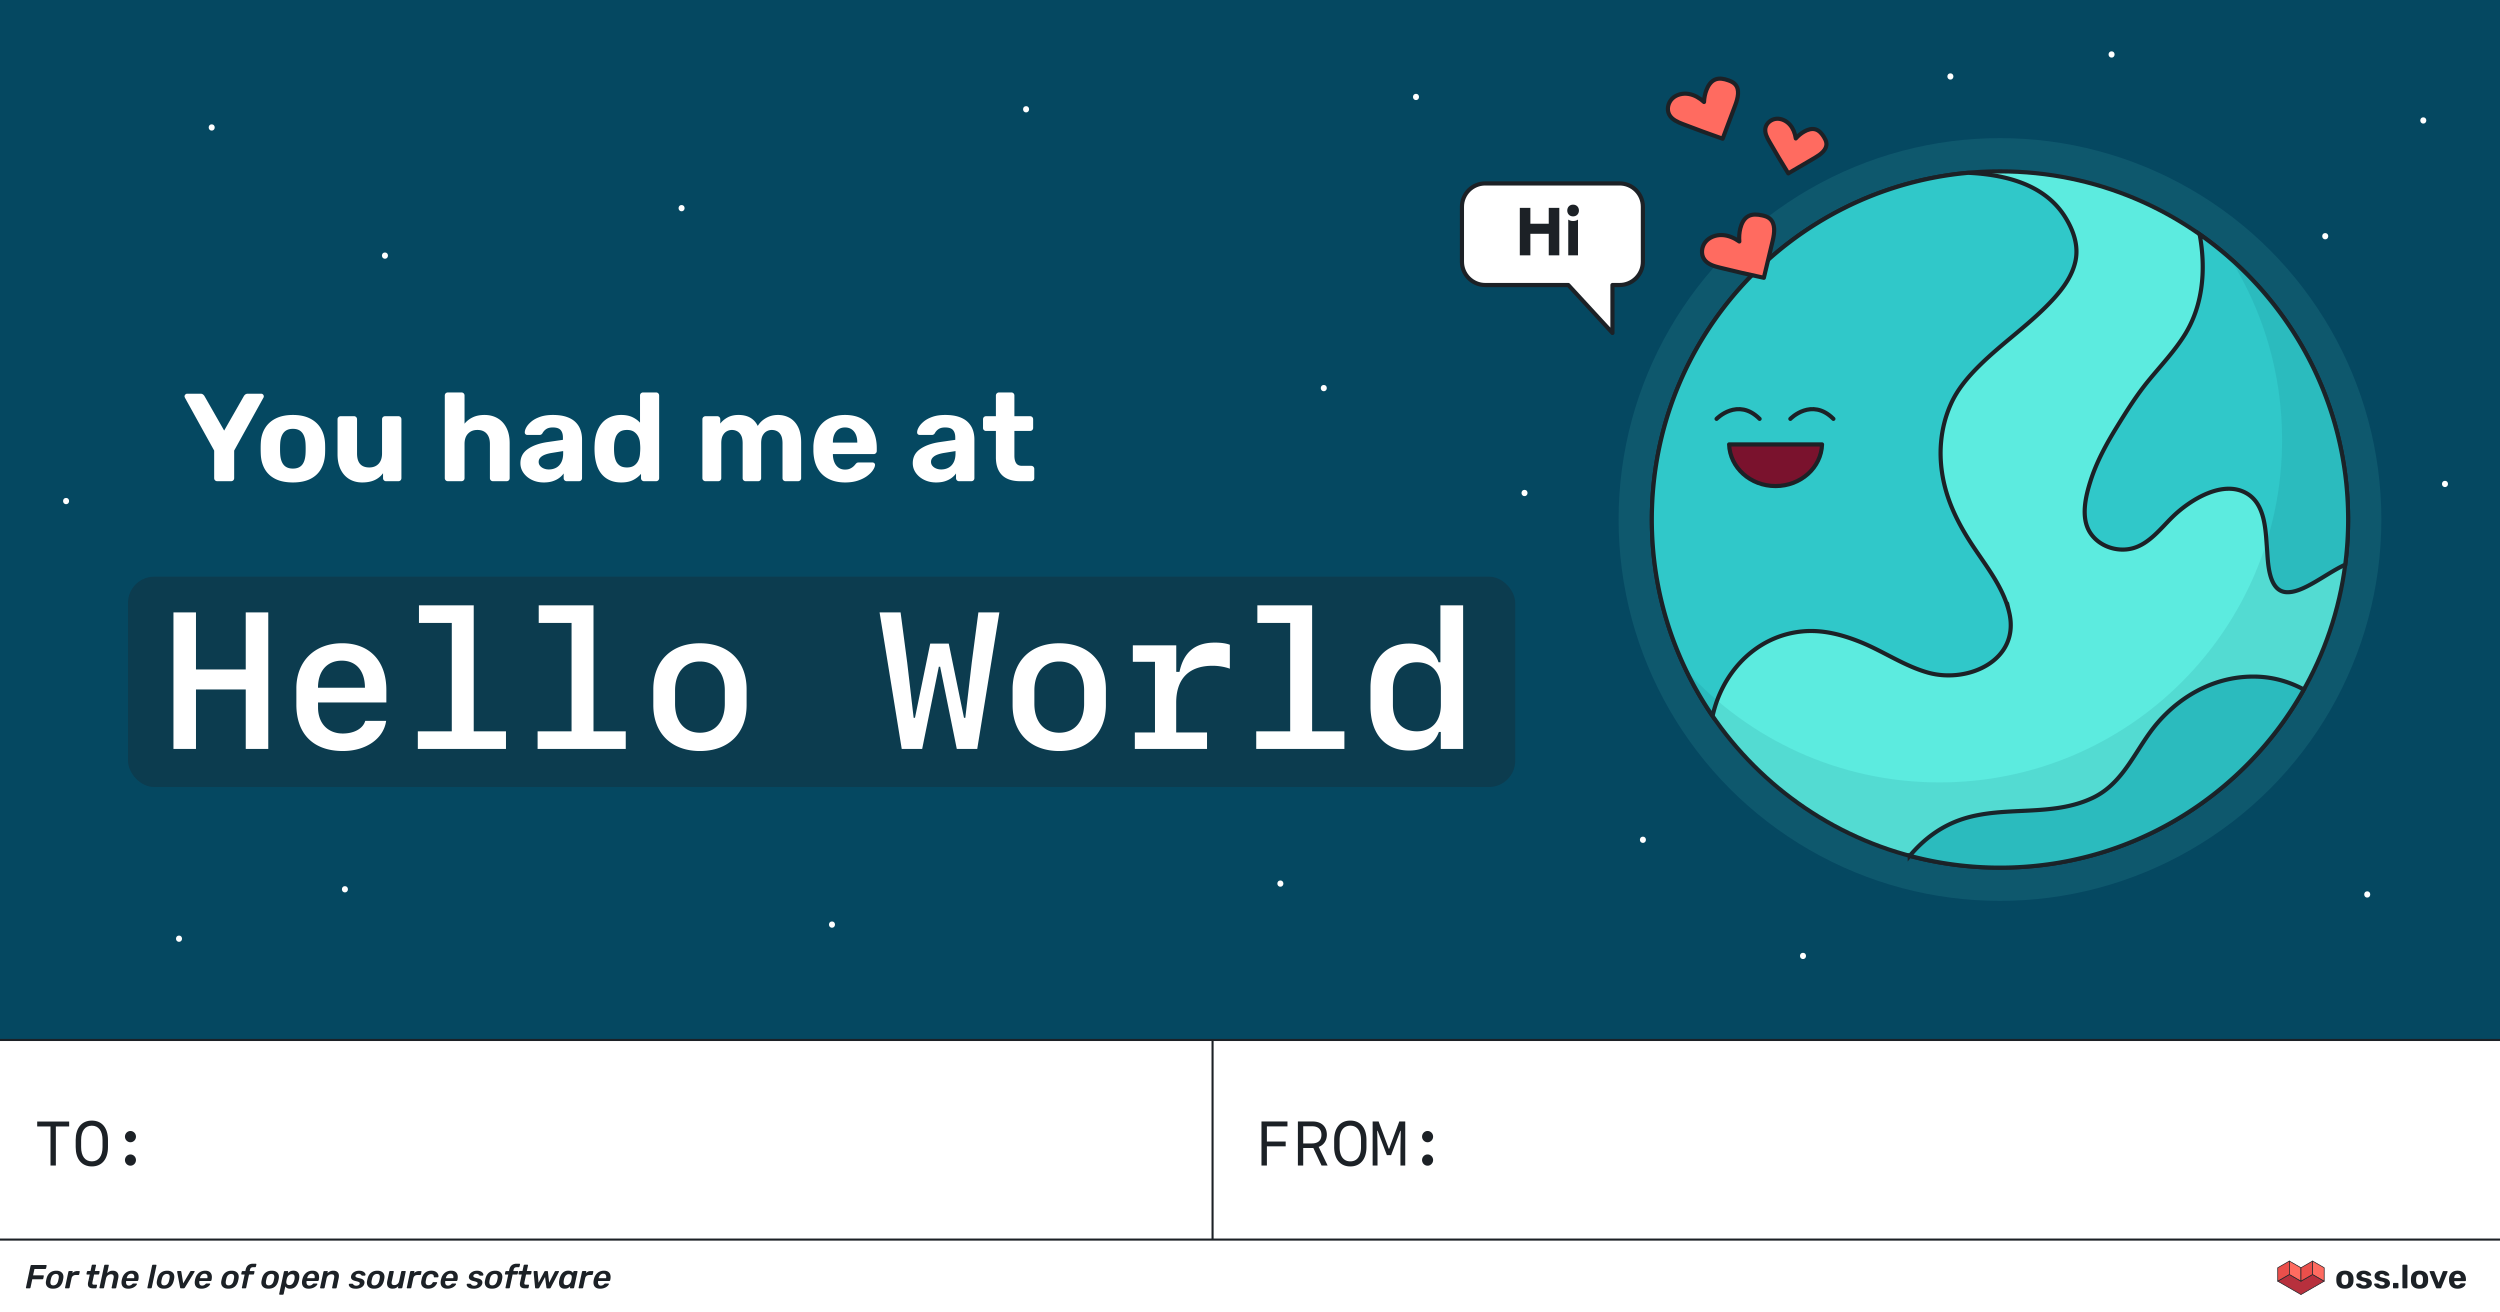 <?xml version="1.0" encoding="UTF-8"?><svg xmlns="http://www.w3.org/2000/svg" viewBox="0 0 1200 630"><rect x="0" y="0" width="1200" height="630" fill="#333333" stroke="none"/><path id="b" fill="#054861" stroke-width="0" d="M0 0h1200v498.72H0z"/><g id="d"><circle cx="959.99" cy="249.36" r="183.06" fill="#5cebdf" stroke-width="0" opacity=".1"/><rect width="665.86" height="100.97" x="61.44" y="276.8" fill="#1c2126" stroke-width="0" opacity=".3" rx="12.6" ry="12.6"/><circle cx="959.99" cy="249.36" r="167.11" fill="#5cebdf" stroke="#1c2126" stroke-miterlimit="10" stroke-width="2"/><path fill="#30c8c9" stroke="#1c2126" stroke-miterlimit="10" stroke-width="2" d="M964.42 293.97c-2.67-11.37-10.1-21-16.51-30.51-6.76-10.02-12.48-20.61-15-32.55-2.65-12.5-1.69-25.39 3.57-37.1 3.08-6.86 8.04-12.73 13.33-18.01 11.58-11.53 25.4-20.68 36.35-32.87 4.49-5 8.54-10.77 10.02-17.42 1.65-7.43-.84-14.67-4.7-20.99-9.49-15.55-27.72-20.37-44.83-21.47-.63-.04-1.27-.07-1.9-.1-85.15 7.7-151.87 79.26-151.87 166.41 0 35 10.77 67.48 29.16 94.32.65-2.96 1.54-5.89 2.67-8.76 6.82-17.19 21.6-29.98 40.31-31.83 9.64-.95 18.94 1.47 27.81 5.02 11.07 4.44 21.12 11.53 32.65 14.76 19.19 5.38 44.33-5.97 38.94-28.91ZM1048.61 160.8c-4.94 7.87-11.37 14.66-17.25 21.82-5.7 6.94-10.59 14.7-15.29 22.35-5.01 8.14-9.68 16.66-12.59 25.8-2.39 7.5-4.82 17.69-.25 24.85 4.19 6.56 12.8 9.52 20.24 7.62 8.13-2.07 13.76-9.71 19.5-15.28 8.22-7.96 24.23-18.13 35.86-10.88 8.53 5.32 8.64 17.54 9.34 26.38.49 6.17.51 20.22 9.27 20.79 7.94.51 18.61-8.71 28.27-13.23.92-7.09 1.39-14.32 1.39-21.66 0-56.63-28.18-106.68-71.27-136.9 3.02 16.4 1.81 33.95-7.22 48.34ZM1084.25 324.83c-18.97-.93-36.35 7.94-48.59 22.1-10.41 12.05-15.8 28.69-31.05 35.99-19.72 9.44-42.16 3.63-62.42 10.17-10.39 3.36-18.79 9.71-25.51 17.7a167.08 167.08 0 0 0 43.3 5.68c62.65 0 117.24-34.48 145.85-85.5-6.58-3.56-13.89-5.76-21.58-6.14Z"/><path fill="#fff" stroke="#1c2126" stroke-linecap="round" stroke-linejoin="round" stroke-width="2" d="M777.39 88.04h-64.46c-6.19 0-11.2 5.02-11.2 11.2v26.37c0 6.19 5.02 11.2 11.2 11.2h39.86l21.19 23.01v-23.01h3.41c6.19 0 11.2-5.02 11.2-11.2V99.24c0-6.19-5.02-11.2-11.2-11.2Z"/><path fill="#1c2126" stroke-width="0" d="M748.47 99.79v22.77h-5.07v-10.35h-8.82v10.35h-5.07V99.79h5.07v7.59h8.82v-7.59h5.07ZM757.89 101.05c0 1.53-1.08 2.82-2.82 2.82s-2.79-1.29-2.79-2.82 1.05-2.82 2.79-2.82 2.82 1.26 2.82 2.82Zm-.45 4.35v17.16h-4.68V105.4c.6.42 1.29.69 2.34.69s1.77-.27 2.34-.69Z"/><path fill="#fff" stroke-width="0" d="M104.3 230.98c-.44 0-.8-.14-1.08-.42-.28-.28-.42-.64-.42-1.08v-13.2L88.76 190.9c-.04-.12-.08-.23-.12-.33a.88.88 0 0 1-.06-.33c0-.32.13-.61.39-.87s.55-.39.87-.39h6.42c.52 0 .94.14 1.26.42.32.28.54.54.66.78l9.42 16.5 9.42-16.5c.12-.24.34-.5.66-.78s.76-.42 1.32-.42h6.36c.36 0 .66.13.9.39s.36.55.36.87c0 .12 0 .23-.03.33-.02.1-.07.21-.15.33l-14.04 25.38v13.2c0 .44-.14.8-.42 1.08s-.64.42-1.08.42h-6.6ZM140.6 231.58c-3.32 0-6.1-.55-8.34-1.65-2.24-1.1-3.95-2.67-5.13-4.71-1.18-2.04-1.83-4.42-1.95-7.14-.04-.8-.06-1.71-.06-2.73s.02-1.91.06-2.67c.12-2.76.8-5.15 2.04-7.17 1.24-2.02 2.98-3.58 5.22-4.68 2.24-1.1 4.96-1.65 8.16-1.65s5.86.55 8.1 1.65c2.24 1.1 3.98 2.66 5.22 4.68 1.24 2.02 1.94 4.41 2.1 7.17.04.76.06 1.65.06 2.67s-.02 1.93-.06 2.73c-.16 2.72-.83 5.1-2.01 7.14-1.18 2.04-2.89 3.61-5.13 4.71-2.24 1.1-5 1.65-8.28 1.65Zm0-6.66c1.96 0 3.43-.6 4.41-1.8.98-1.2 1.53-2.98 1.65-5.34.04-.6.06-1.4.06-2.4s-.02-1.8-.06-2.4c-.12-2.32-.67-4.09-1.65-5.31-.98-1.22-2.45-1.83-4.41-1.83s-3.44.61-4.44 1.83c-1 1.22-1.56 2.99-1.68 5.31-.04.6-.06 1.4-.06 2.4s.02 1.8.06 2.4c.12 2.36.68 4.14 1.68 5.34 1 1.2 2.48 1.8 4.44 1.8ZM173.84 231.58c-2.32 0-4.37-.53-6.15-1.59-1.78-1.06-3.17-2.6-4.17-4.62s-1.5-4.47-1.5-7.35v-16.74c0-.44.15-.8.45-1.08.3-.28.65-.42 1.05-.42h6.42c.4 0 .74.14 1.02.42.28.28.42.64.42 1.08v16.38c0 4.48 1.96 6.72 5.88 6.72 1.88 0 3.37-.59 4.47-1.77 1.1-1.18 1.65-2.83 1.65-4.95v-16.38c0-.44.14-.8.42-1.08.28-.28.64-.42 1.08-.42h6.36c.4 0 .74.14 1.02.42.28.28.42.64.42 1.08v28.2c0 .44-.14.8-.42 1.08s-.62.42-1.02.42h-5.94c-.4 0-.74-.14-1.02-.42-.28-.28-.42-.64-.42-1.08v-2.34a10.119 10.119 0 0 1-4.02 3.3c-1.64.76-3.64 1.14-6 1.14ZM215 230.98c-.44 0-.8-.14-1.08-.42-.28-.28-.42-.64-.42-1.08v-39.6c0-.44.14-.8.42-1.08s.64-.42 1.08-.42h6.48c.44 0 .8.14 1.08.42.28.28.42.64.42 1.08v13.5c1.04-1.28 2.35-2.3 3.93-3.06 1.58-.76 3.47-1.14 5.67-1.14 2.36 0 4.45.53 6.27 1.59 1.82 1.06 3.24 2.6 4.26 4.62 1.02 2.02 1.53 4.47 1.53 7.35v16.74c0 .44-.14.8-.42 1.08s-.64.42-1.08.42h-6.54c-.4 0-.74-.14-1.02-.42-.28-.28-.42-.64-.42-1.08V213.1c0-2.12-.52-3.77-1.56-4.95-1.04-1.18-2.52-1.77-4.44-1.77s-3.38.59-4.5 1.77c-1.12 1.18-1.68 2.83-1.68 4.95v16.38c0 .44-.14.8-.42 1.08s-.64.42-1.08.42H215ZM261.02 231.58c-2.12 0-4.02-.41-5.7-1.23-1.68-.82-3.02-1.93-4.02-3.33-1-1.4-1.5-2.96-1.5-4.68 0-2.84 1.15-5.08 3.45-6.72 2.3-1.64 5.33-2.76 9.09-3.36l7.86-1.14v-1.08c0-1.56-.36-2.76-1.08-3.6-.72-.84-1.98-1.26-3.78-1.26-1.32 0-2.37.26-3.15.78a5.45 5.45 0 0 0-1.83 2.04c-.32.52-.8.78-1.44.78h-5.7c-.44 0-.78-.13-1.02-.39s-.34-.57-.3-.93c0-.68.26-1.48.78-2.4.52-.92 1.32-1.83 2.4-2.73 1.08-.9 2.47-1.65 4.17-2.25 1.7-.6 3.75-.9 6.15-.9 2.52 0 4.68.3 6.48.9 1.8.6 3.25 1.44 4.35 2.52 1.1 1.08 1.9 2.33 2.4 3.75s.75 2.95.75 4.59v18.54c0 .44-.14.8-.42 1.08s-.62.42-1.02.42H272c-.4 0-.74-.14-1.02-.42-.28-.28-.42-.64-.42-1.08v-2.22c-.52.76-1.22 1.47-2.1 2.13-.88.66-1.93 1.19-3.15 1.59-1.22.4-2.65.6-4.29.6Zm2.4-6.24c1.32 0 2.5-.28 3.54-.84 1.04-.56 1.86-1.42 2.46-2.58.6-1.16.9-2.62.9-4.38v-1.02l-5.58.9c-2.12.36-3.68.9-4.68 1.62-1 .72-1.5 1.6-1.5 2.64 0 .76.23 1.41.69 1.95.46.54 1.06.96 1.8 1.26.74.3 1.53.45 2.37.45ZM298.21 231.58c-2 0-3.78-.33-5.34-.99-1.56-.66-2.88-1.62-3.96-2.88-1.08-1.26-1.9-2.76-2.46-4.5-.56-1.74-.9-3.67-1.02-5.79-.04-.76-.06-1.45-.06-2.07s.02-1.29.06-2.01c.08-2.08.41-3.98.99-5.7.58-1.72 1.4-3.21 2.46-4.47 1.06-1.26 2.38-2.24 3.96-2.94 1.58-.7 3.37-1.05 5.37-1.05s3.86.35 5.34 1.05c1.48.7 2.7 1.59 3.66 2.67v-13.02c0-.44.14-.8.42-1.08s.64-.42 1.08-.42h6.18c.44 0 .8.14 1.08.42.28.28.42.64.42 1.08v39.6c0 .44-.14.8-.42 1.08s-.64.42-1.08.42h-5.76c-.4 0-.74-.14-1.02-.42-.28-.28-.42-.64-.42-1.08v-2.04c-1 1.2-2.26 2.19-3.78 2.97-1.52.78-3.42 1.17-5.7 1.17Zm2.76-7.2c1.48 0 2.67-.34 3.57-1.02.9-.68 1.56-1.54 1.98-2.58.42-1.04.65-2.16.69-3.36.08-.76.12-1.52.12-2.28s-.04-1.5-.12-2.22a8.007 8.007 0 0 0-.75-3.15 6.236 6.236 0 0 0-2.01-2.43c-.88-.64-2.04-.96-3.48-.96-1.52 0-2.72.33-3.6.99-.88.66-1.51 1.53-1.89 2.61-.38 1.08-.61 2.26-.69 3.54a28.86 28.86 0 0 0 0 3.72c.08 1.28.31 2.46.69 3.54.38 1.08 1.01 1.95 1.89 2.61.88.66 2.08.99 3.6.99ZM338.65 230.98c-.4 0-.75-.14-1.05-.42-.3-.28-.45-.64-.45-1.08v-28.2c0-.44.15-.8.45-1.08.3-.28.65-.42 1.05-.42h5.58c.44 0 .8.14 1.08.42.28.28.42.64.42 1.08v2.04c.84-1.12 1.97-2.08 3.39-2.88 1.42-.8 3.11-1.22 5.07-1.26 4.6-.08 7.78 1.68 9.54 5.28.92-1.56 2.24-2.83 3.96-3.81 1.72-.98 3.62-1.47 5.7-1.47s3.96.47 5.64 1.41c1.68.94 3.02 2.38 4.02 4.32 1 1.94 1.5 4.43 1.5 7.47v17.1c0 .44-.15.8-.45 1.08-.3.28-.65.42-1.05.42h-5.94c-.44 0-.8-.14-1.08-.42-.28-.28-.42-.64-.42-1.08v-16.62c0-1.64-.23-2.92-.69-3.84-.46-.92-1.08-1.59-1.86-2.01-.78-.42-1.65-.63-2.61-.63-.84 0-1.65.21-2.43.63-.78.42-1.42 1.09-1.92 2.01-.5.92-.75 2.2-.75 3.84v16.62c0 .44-.14.8-.42 1.08s-.62.42-1.02.42h-5.94c-.44 0-.8-.14-1.08-.42-.28-.28-.42-.64-.42-1.08v-16.62c0-1.64-.24-2.92-.72-3.84-.48-.92-1.11-1.59-1.89-2.01-.78-.42-1.63-.63-2.55-.63-.84 0-1.65.21-2.43.63-.78.42-1.42 1.09-1.92 2.01-.5.92-.75 2.18-.75 3.78v16.68c0 .44-.14.8-.42 1.08s-.64.42-1.08.42h-6.06ZM405.67 231.58c-4.6 0-8.25-1.28-10.95-3.84-2.7-2.56-4.13-6.28-4.29-11.16v-2.52c.16-3.12.86-5.79 2.1-8.01 1.24-2.22 2.98-3.92 5.22-5.1 2.24-1.18 4.86-1.77 7.86-1.77 3.4 0 6.22.69 8.46 2.07s3.93 3.26 5.07 5.64c1.14 2.38 1.71 5.11 1.71 8.19v1.38c0 .4-.14.75-.42 1.05-.28.3-.64.45-1.08.45h-19.56v.42c.04 1.28.28 2.45.72 3.51.44 1.06 1.09 1.91 1.95 2.55.86.64 1.91.96 3.15.96.96 0 1.76-.15 2.4-.45.64-.3 1.17-.64 1.59-1.02.42-.38.73-.71.93-.99.36-.44.65-.71.87-.81.22-.1.55-.15.99-.15h6.36c.36 0 .67.12.93.36s.37.54.33.9c-.04.68-.37 1.49-.99 2.43-.62.94-1.53 1.86-2.73 2.76-1.2.9-2.69 1.65-4.47 2.25-1.78.6-3.83.9-6.15.9Zm-5.88-19.14h11.7v-.18c0-1.4-.23-2.63-.69-3.69-.46-1.06-1.13-1.89-2.01-2.49-.88-.6-1.94-.9-3.18-.9s-2.29.3-3.15.9c-.86.6-1.52 1.43-1.98 2.49-.46 1.06-.69 2.29-.69 3.69v.18ZM449.35 231.58c-2.12 0-4.02-.41-5.7-1.23-1.68-.82-3.02-1.93-4.02-3.33-1-1.4-1.5-2.96-1.5-4.68 0-2.84 1.15-5.08 3.45-6.72 2.3-1.64 5.33-2.76 9.09-3.36l7.86-1.14v-1.08c0-1.56-.36-2.76-1.08-3.6-.72-.84-1.98-1.26-3.78-1.26-1.32 0-2.37.26-3.15.78a5.45 5.45 0 0 0-1.83 2.04c-.32.52-.8.78-1.44.78h-5.7c-.44 0-.78-.13-1.02-.39s-.34-.57-.3-.93c0-.68.26-1.48.78-2.4.52-.92 1.32-1.83 2.4-2.73 1.08-.9 2.47-1.65 4.17-2.25 1.7-.6 3.75-.9 6.15-.9 2.52 0 4.68.3 6.48.9 1.8.6 3.25 1.44 4.35 2.52 1.1 1.08 1.9 2.33 2.4 3.75s.75 2.95.75 4.59v18.54c0 .44-.14.8-.42 1.08s-.62.42-1.02.42h-5.94c-.4 0-.74-.14-1.02-.42-.28-.28-.42-.64-.42-1.08v-2.22c-.52.76-1.22 1.47-2.1 2.13-.88.66-1.93 1.19-3.15 1.59-1.22.4-2.65.6-4.29.6Zm2.4-6.24c1.32 0 2.5-.28 3.54-.84 1.04-.56 1.86-1.42 2.46-2.58.6-1.16.9-2.62.9-4.38v-1.02l-5.58.9c-2.12.36-3.68.9-4.68 1.62-1 .72-1.5 1.6-1.5 2.64 0 .76.23 1.41.69 1.95.46.54 1.06.96 1.8 1.26.74.3 1.53.45 2.37.45ZM489.73 230.98c-2.48 0-4.59-.41-6.33-1.23-1.74-.82-3.07-2.09-3.99-3.81-.92-1.72-1.38-3.88-1.38-6.48v-12.6h-4.68c-.44 0-.8-.14-1.08-.42-.28-.28-.42-.62-.42-1.02v-4.14c0-.44.14-.8.42-1.08.28-.28.64-.42 1.08-.42h4.68v-9.9c0-.44.15-.8.45-1.08.3-.28.65-.42 1.05-.42h5.94c.4 0 .74.14 1.02.42.28.28.42.64.42 1.08v9.9h7.5c.44 0 .8.14 1.08.42.28.28.42.64.42 1.08v4.14c0 .4-.14.74-.42 1.02s-.64.42-1.08.42h-7.5v11.88c0 1.52.28 2.71.84 3.57.56.86 1.5 1.29 2.82 1.29h4.38c.44 0 .8.14 1.08.42.28.28.42.62.42 1.02v4.44c0 .44-.14.8-.42 1.08s-.64.42-1.08.42h-5.22ZM117.96 359.49v-28.56H94.07v28.56H83.26v-65.53h10.81v27.38h23.89v-27.38h10.81v65.53h-10.81ZM185.35 346c-1.18 8.54-9.63 14.49-20.75 14.49-14.17 0-22.34-8.13-22.34-22.3v-7.77c0-13.03 8.76-21.66 21.98-21.66s21.21 8.58 21.21 22.39v6.04h-32.79v2.41c0 7.58 4.68 12.49 11.9 12.49 5.49 0 9.72-2.41 10.76-6.08h10.04Zm-32.7-15.89h22.52c0-8.08-4.18-12.99-11.13-12.99s-11.4 4.86-11.4 12.99ZM200.56 359.49v-8.45h16.3V299H201.1v-8.45h26.29v60.49h15.48v8.45h-42.32ZM258.05 359.49v-8.45h16.3V299h-15.76v-8.45h26.29v60.49h15.48v8.45h-42.32ZM313.59 338.42v-7.58c0-13.53 8.67-22.07 22.39-22.07s22.39 8.54 22.39 22.07v7.58c0 13.53-8.67 22.07-22.39 22.07s-22.39-8.54-22.39-22.07Zm10.44-7v6.4c0 8.58 4.59 13.89 11.94 13.89s11.94-5.31 11.94-13.89v-6.4c0-8.58-4.59-13.9-11.94-13.9s-11.94 5.31-11.94 13.9ZM450.63 320.03l-7.99 39.46h-9.81l-10.63-65.53h10.08l3.18 24.11 3.09 26.47h.64l7.31-35.6h8.9l7.31 35.6h.64l3.09-26.47 3.18-24.11h10.08l-10.63 65.53h-9.81l-7.99-39.46h-.64ZM486.05 338.42v-7.58c0-13.53 8.67-22.07 22.39-22.07s22.39 8.54 22.39 22.07v7.58c0 13.53-8.67 22.07-22.39 22.07s-22.39-8.54-22.39-22.07Zm10.45-7v6.4c0 8.58 4.59 13.89 11.94 13.89s11.94-5.31 11.94-13.89v-6.4c0-8.58-4.59-13.9-11.94-13.9s-11.94 5.31-11.94 13.9ZM566.16 322.48c2.04-9.58 7.58-14.03 17.03-14.03 2.82 0 5.4.36 7.13 1.04v11.49c-2.23-.86-5.49-1.41-8.22-1.41-11.49 0-17.53 6.27-17.53 17.76v14.26h14.8v7.9h-34.65v-7.9h9.67v-33.92h-10.63v-7.9h20.84v12.72h1.54ZM602.99 359.49v-8.45h16.3V299h-15.76v-8.45h26.29v60.49h15.49v8.45h-42.32ZM690.67 351.31c-2.09 5.81-7.13 8.95-14.35 8.95-11.4 0-18.48-7.99-18.48-21.25v-8.85c0-13.21 7.08-21.25 18.48-21.25 7.17 0 12.31 3.22 14.17 8.99h.91v-27.34h10.9v68.93h-10.72v-8.17h-.91Zm-22.07-12.94c0 7.81 4.4 12.67 11.53 12.67s11.49-4.86 11.49-12.67v-7.77c0-7.86-4.41-12.71-11.49-12.71s-11.53 4.9-11.53 12.71v7.77Z"/><path fill="#054861" stroke-width="0" d="M1070.39 123.93c15.84 25.28 25.01 55.16 25.01 87.19 0 90.82-73.62 164.44-164.44 164.44-48.18 0-91.52-20.72-121.59-53.74 26.99 56 84.29 94.64 150.62 94.64 92.29 0 167.11-74.82 167.11-167.11 0-49.97-21.94-94.81-56.7-125.43Z" opacity=".1"/><path fill="#fff" stroke-width="0" d="M1013.56 27.64c1.93 0 1.93-3 0-3s-1.93 3 0 3ZM936.19 38.2c1.93 0 1.93-3 0-3s-1.93 3 0 3ZM679.68 48.03c1.93 0 1.93-3 0-3s-1.93 3 0 3ZM635.42 187.78c1.93 0 1.93-3 0-3s-1.93 3 0 3ZM731.77 238.13c1.93 0 1.93-3 0-3s-1.93 3 0 3ZM614.58 425.62c1.93 0 1.93-3 0-3s-1.93 3 0 3ZM788.6 404.59c1.93 0 1.93-3 0-3s-1.93 3 0 3ZM865.44 460.34c1.93 0 1.93-3 0-3s-1.93 3 0 3ZM1136.27 430.83c1.93 0 1.93-3 0-3s-1.93 3 0 3ZM1173.59 233.79c1.93 0 1.93-3 0-3s-1.93 3 0 3ZM1116.11 114.87c1.93 0 1.93-3 0-3s-1.93 3 0 3ZM1163.18 59.31c1.93 0 1.93-3 0-3s-1.93 3 0 3ZM327.16 101.41c1.93 0 1.93-3 0-3s-1.93 3 0 3ZM184.78 124.19c1.93 0 1.93-3 0-3s-1.93 3 0 3ZM101.62 62.68c1.93 0 1.93-3 0-3s-1.93 3 0 3Z"/><path fill="#ff6b60" stroke="#1c2126" stroke-linejoin="round" stroke-width="2" d="M876.67 68.73c-.1-1.05-.6-2.02-1.15-2.92-.96-1.58-2.22-3.13-3.99-3.68-1.85-.58-3.87.08-5.55 1.04-1.51.86-2.85 1.98-4 3.28-.36-2.4-1.23-4.77-2.83-6.59-1.62-1.84-4.06-3.06-6.5-2.85-2.45.21-4.77 2.02-5.24 4.43-.45 2.31.75 4.59 1.93 6.63 2.93 5.1 5.94 10.15 9.03 15.15 4.28-2.51 8.56-5.02 12.84-7.52 2.7-1.58 5.78-3.85 5.47-6.97ZM832.74 40.32c-.86-.86-2-1.37-3.15-1.77-2.01-.71-4.26-1.19-6.24-.4-2.08.83-3.41 2.88-4.22 4.96-.72 1.86-1.12 3.85-1.2 5.84-2.06-1.89-4.56-3.38-7.32-3.85-2.79-.48-5.85.21-7.89 2.17s-2.81 5.27-1.47 7.77c1.28 2.39 4.01 3.56 6.54 4.54 6.33 2.44 12.69 4.78 19.09 7.01 2.01-5.35 4.02-10.71 6.03-16.06 1.27-3.38 2.37-7.65-.17-10.21ZM849.35 104.82c-1.02-.8-2.3-1.18-3.56-1.45-2.22-.49-4.66-.69-6.64.41-2.08 1.15-3.22 3.49-3.79 5.8-.52 2.06-.67 4.21-.49 6.33-2.43-1.72-5.27-2.96-8.24-3.09-3.01-.13-6.15 1-8.04 3.34-1.89 2.34-2.26 5.94-.52 8.4 1.67 2.36 4.7 3.22 7.5 3.92 7 1.73 14.03 3.35 21.08 4.86 1.41-5.92 2.82-11.84 4.23-17.75.89-3.73 1.49-8.39-1.53-10.76Z"/><path fill="#fff" stroke-width="0" d="M399.35 445.3c1.93 0 1.93-3 0-3s-1.93 3 0 3ZM165.56 428.35c1.93 0 1.93-3 0-3s-1.93 3 0 3ZM85.93 452.07c1.93 0 1.93-3 0-3s-1.93 3 0 3ZM492.52 53.95c1.93 0 1.93-3 0-3s-1.93 3 0 3ZM31.72 242c1.93 0 1.93-3 0-3s-1.93 3 0 3Z"/><path fill="none" stroke="#1c2126" stroke-linecap="round" stroke-miterlimit="10" stroke-width="2" d="M823.95 201.05s10.16-10.49 20.66 0M859.37 201.05s10.16-10.49 20.66 0"/><path fill="#7a122d" stroke="#1c2126" stroke-linecap="round" stroke-linejoin="round" stroke-width="2" d="M829.98 213.32c.37 11.09 10.2 19.99 22.3 19.99s21.94-8.89 22.3-19.99h-44.61Z"/><path fill="#fff" stroke-width="0" d="M0 595h1200v35H0zM0 499.19h1200V595H0z"/><path fill="none" stroke="#1c2126" stroke-miterlimit="10" d="M0 499.19h1200M0 595h1200"/><path fill="#1c2126" stroke-width="0" d="M24.24 559.45v-18.76h-6.39v-2.37H33.2v2.37h-6.39v18.76h-2.58ZM44.08 559.89c-4.8 0-7.75-3.46-7.75-9.3v-3.41c0-5.84 2.94-9.3 7.75-9.3s7.75 3.46 7.75 9.3v3.41c0 5.84-2.94 9.3-7.75 9.3Zm5.14-9.31v-3.38c0-4.41-1.93-6.87-5.14-6.87s-5.14 2.46-5.14 6.87v3.38c0 4.41 1.93 6.87 5.14 6.87s5.14-2.46 5.14-6.87ZM59.97 545.58c0-1.48 1.2-2.71 2.65-2.71s2.65 1.23 2.65 2.71-1.2 2.71-2.65 2.71-2.65-1.23-2.65-2.71Zm0 11.25c0-1.48 1.2-2.7 2.65-2.7s2.65 1.22 2.65 2.7-1.2 2.71-2.65 2.71-2.65-1.22-2.65-2.71Z"/><path fill="none" stroke="#1c2126" stroke-miterlimit="10" d="M582.03 498.72V595"/><path fill="#1c2126" stroke-width="0" d="M605.51 559.45v-21.14h12.47v2.37h-9.87v7.25h9.02v2.3h-9.02v9.21h-2.59ZM625.54 551.03v8.42h-2.55v-21.14h7.09c4.19 0 6.81 2.43 6.81 6.36 0 2.77-1.54 5.04-3.94 5.83l4.31 8.95h-2.92l-3.94-8.42h-4.86Zm0-2.18h4.19c2.92 0 4.56-1.48 4.56-4.12s-1.61-4.12-4.44-4.12h-4.31v8.23ZM648.15 559.89c-4.8 0-7.75-3.46-7.75-9.3v-3.41c0-5.84 2.94-9.3 7.75-9.3s7.75 3.46 7.75 9.3v3.41c0 5.84-2.94 9.3-7.75 9.3Zm5.14-9.31v-3.38c0-4.41-1.93-6.87-5.14-6.87s-5.14 2.46-5.14 6.87v3.38c0 4.41 1.93 6.87 5.14 6.87s5.14-2.46 5.14-6.87ZM661.18 559.45h-2.31v-21.14h2.86l4.88 13.08h.19l4.86-13.08h2.86v21.14h-2.31v-8.1l.15-8.57h-.19l-4.45 11.7h-2.02l-4.45-11.7h-.19l.15 8.57v8.1ZM682.59 545.58c0-1.48 1.2-2.71 2.65-2.71s2.65 1.23 2.65 2.71-1.2 2.71-2.65 2.71-2.65-1.23-2.65-2.71Zm0 11.25c0-1.48 1.2-2.7 2.65-2.7s2.65 1.22 2.65 2.7-1.2 2.71-2.65 2.71-2.65-1.22-2.65-2.71ZM12.77 618.41c-.12 0-.21-.04-.26-.11-.06-.07-.08-.17-.06-.27l2.22-10.42a.469.469 0 0 1 .46-.4h6.94c.12 0 .2.04.26.11.05.07.07.17.05.29l-.24 1.12c-.02.12-.07.21-.16.28-.09.07-.19.1-.3.1h-5.14l-.66 3.04h4.82c.12 0 .2.04.26.11.05.07.07.17.05.29l-.22 1.12c-.02.11-.08.2-.17.27-.09.07-.19.11-.31.11h-4.82l-.85 3.97a.47.47 0 0 1-.16.27.43.43 0 0 1-.3.11h-1.41ZM25.41 618.57c-.81 0-1.49-.15-2.02-.45s-.92-.72-1.15-1.26c-.23-.54-.29-1.18-.17-1.9.03-.19.08-.43.14-.7s.11-.51.17-.7c.19-.74.49-1.37.89-1.91.4-.54.91-.96 1.54-1.26.62-.3 1.36-.45 2.22-.45s1.49.15 2.02.45c.54.3.93.72 1.16 1.26.23.54.29 1.18.18 1.91-.04.19-.09.43-.14.7s-.11.51-.16.7c-.19.73-.48 1.36-.87 1.9-.39.54-.9.96-1.52 1.26s-1.38.45-2.26.45Zm.16-1.59c.58 0 1.06-.18 1.46-.54s.69-.88.87-1.58c.04-.16.09-.37.14-.62.05-.26.1-.46.13-.62.12-.69.07-1.22-.14-1.58-.21-.36-.61-.54-1.18-.54s-1.05.18-1.46.54c-.41.36-.69.88-.86 1.58-.04.16-.09.37-.15.62s-.1.46-.12.62c-.12.69-.07 1.22.14 1.58s.6.54 1.18.54ZM31.53 618.41a.31.31 0 0 1-.25-.11c-.06-.07-.08-.17-.06-.27l1.6-7.54a.482.482 0 0 1 .47-.4h1.3c.11 0 .19.04.25.11.06.08.08.17.06.29l-.14.66c.26-.34.58-.6.98-.78.39-.18.87-.27 1.44-.27h.78c.12 0 .2.04.26.11.05.08.07.17.05.27l-.24 1.15c-.02.11-.08.2-.17.27-.09.07-.19.11-.3.11h-1.25c-.51 0-.94.14-1.29.42-.35.28-.57.68-.68 1.19l-.94 4.4c-.02.11-.07.2-.16.27a.43.43 0 0 1-.3.11h-1.39ZM44.76 618.41c-.73 0-1.29-.11-1.7-.34s-.67-.56-.78-1-.11-.99.03-1.66l.78-3.63h-1.26a.31.31 0 0 1-.25-.11c-.06-.07-.08-.17-.06-.29l.19-.91c.02-.11.08-.2.17-.27.09-.07.19-.11.31-.11h1.25l.58-2.66c.02-.11.07-.2.16-.27.08-.07.18-.11.29-.11h1.3c.12 0 .21.04.26.11.06.08.08.17.06.27l-.58 2.66h2c.11 0 .19.04.25.11.06.08.08.17.06.27l-.19.91c-.02.12-.08.21-.17.29a.43.43 0 0 1-.3.11h-2l-.74 3.47c-.06.29-.1.54-.1.74s.05.37.17.48c.12.11.33.17.62.17h1.15c.12 0 .2.04.26.11.05.08.07.17.05.27l-.21.99c-.02.11-.07.2-.16.27a.43.43 0 0 1-.3.11h-1.14ZM48.07 618.41a.31.31 0 0 1-.25-.11c-.06-.07-.08-.17-.06-.27l2.26-10.59c.02-.11.07-.2.16-.27.08-.07.18-.11.29-.11h1.44c.11 0 .19.04.25.11.06.08.08.17.06.27l-.78 3.65c.34-.34.72-.62 1.14-.83.42-.21.93-.32 1.53-.32.69 0 1.26.15 1.7.44.44.29.75.71.92 1.24.17.53.18 1.17.02 1.92l-.96 4.5c-.02.11-.07.2-.16.27a.43.43 0 0 1-.3.11h-1.44a.31.31 0 0 1-.25-.11c-.06-.07-.08-.17-.06-.27l.93-4.4c.14-.62.11-1.1-.08-1.46-.19-.35-.58-.53-1.17-.53-.36 0-.71.08-1.03.23a2.3 2.3 0 0 0-.84.68c-.23.3-.4.66-.5 1.07l-.93 4.4c-.02.11-.07.2-.16.27-.09.08-.18.11-.29.11h-1.44ZM61.51 618.57c-.78 0-1.43-.16-1.94-.46-.52-.31-.87-.76-1.07-1.34-.2-.59-.23-1.3-.09-2.13.02-.11.05-.24.08-.41.03-.17.06-.3.1-.39.21-.81.54-1.51.99-2.09.45-.58.99-1.03 1.64-1.34s1.36-.47 2.14-.47c.86 0 1.55.18 2.06.54.51.36.84.85 1.01 1.49.17.63.16 1.37 0 2.2l-.08.34c-.02.11-.08.2-.17.27-.09.08-.19.11-.31.11h-5.31a.63.63 0 0 1-.03.13c-.05.37-.05.72.02 1.03s.21.57.42.76c.22.19.51.29.87.29.3 0 .56-.04.78-.14s.41-.19.55-.31c.14-.12.25-.21.33-.29.13-.13.22-.21.29-.23s.15-.04.27-.04h1.39c.1 0 .17.03.22.1.05.06.07.14.05.24-.05.17-.19.38-.4.62-.21.25-.5.49-.86.72-.36.24-.79.43-1.29.58s-1.04.23-1.64.23Zm-.69-5.04h3.54l.02-.05c.1-.42.1-.78.02-1.1-.08-.31-.23-.56-.46-.74-.22-.18-.52-.26-.9-.26s-.71.09-1.02.26c-.3.18-.56.42-.76.74-.2.32-.35.68-.43 1.1l-.02.05ZM71.06 618.41a.31.31 0 0 1-.25-.11c-.06-.07-.08-.17-.06-.27l2.26-10.59c.02-.11.07-.2.16-.27.08-.07.18-.11.29-.11h1.33c.12 0 .21.04.26.11.06.08.08.17.06.27l-2.26 10.59a.47.47 0 0 1-.16.27.43.43 0 0 1-.3.11h-1.33ZM78.64 618.57c-.81 0-1.49-.15-2.02-.45s-.92-.72-1.15-1.26c-.23-.54-.29-1.18-.17-1.9.03-.19.08-.43.14-.7s.11-.51.17-.7c.19-.74.49-1.37.89-1.91.4-.54.91-.96 1.54-1.26.62-.3 1.36-.45 2.22-.45s1.49.15 2.02.45c.54.3.93.72 1.16 1.26.23.54.29 1.18.18 1.91-.04.19-.09.43-.14.7s-.11.51-.16.7c-.19.73-.48 1.36-.87 1.9-.39.54-.9.96-1.52 1.26s-1.38.45-2.26.45Zm.16-1.59c.58 0 1.06-.18 1.46-.54s.69-.88.87-1.58c.04-.16.09-.37.14-.62.05-.26.1-.46.13-.62.12-.69.07-1.22-.14-1.58-.21-.36-.61-.54-1.18-.54s-1.05.18-1.46.54c-.41.36-.69.88-.86 1.58-.04.16-.09.37-.15.62s-.1.46-.12.62c-.12.69-.07 1.22.14 1.58s.6.54 1.18.54ZM86.92 618.41c-.16 0-.27-.04-.34-.12s-.11-.17-.13-.28l-1.42-7.49c-.02-.14 0-.25.08-.32.07-.07.18-.11.3-.11h1.22c.12 0 .21.03.27.1.06.06.11.15.13.27l.91 5.55 3.33-5.62c.03-.06.09-.13.17-.2s.18-.1.31-.1h1.39c.13 0 .22.05.26.14s.03.21-.06.35L88.78 618c-.07.11-.16.2-.25.28-.09.08-.22.12-.38.12H86.9ZM96.66 618.57c-.78 0-1.43-.16-1.94-.46-.52-.31-.87-.76-1.07-1.34-.2-.59-.23-1.3-.09-2.13.02-.11.05-.24.08-.41.03-.17.06-.3.1-.39.21-.81.54-1.51.99-2.09.45-.58.99-1.03 1.64-1.34s1.36-.47 2.14-.47c.86 0 1.55.18 2.06.54.51.36.84.85 1.01 1.49.17.63.16 1.37 0 2.2l-.08.34c-.02.11-.08.2-.17.27-.09.08-.19.11-.31.11h-5.31a.63.63 0 0 1-.03.13c-.05.37-.05.72.02 1.03s.21.57.42.76c.22.19.51.29.87.29.3 0 .56-.04.78-.14s.41-.19.55-.31c.14-.12.25-.21.33-.29.13-.13.22-.21.29-.23s.15-.04.27-.04h1.39c.1 0 .17.03.22.1.05.06.07.14.05.24-.05.17-.19.38-.4.62-.21.25-.5.49-.86.72-.36.24-.79.43-1.29.58s-1.04.23-1.64.23Zm-.69-5.04h3.54l.02-.05c.1-.42.1-.78.02-1.1-.08-.31-.23-.56-.46-.74-.22-.18-.52-.26-.9-.26s-.71.09-1.02.26c-.3.18-.56.42-.76.74-.2.32-.35.68-.43 1.1l-.02.05ZM109.56 618.57c-.81 0-1.49-.15-2.02-.45s-.92-.72-1.15-1.26c-.23-.54-.29-1.18-.17-1.9.03-.19.08-.43.14-.7s.11-.51.17-.7c.19-.74.49-1.37.89-1.91.4-.54.91-.96 1.54-1.26.62-.3 1.36-.45 2.22-.45s1.49.15 2.02.45c.54.3.93.72 1.16 1.26.23.54.29 1.18.18 1.91-.04.19-.09.43-.14.7s-.11.51-.16.7c-.19.73-.48 1.36-.87 1.9-.39.54-.9.96-1.52 1.26s-1.38.45-2.26.45Zm.16-1.59c.58 0 1.06-.18 1.46-.54s.69-.88.87-1.58c.04-.16.09-.37.14-.62.05-.26.1-.46.13-.62.12-.69.07-1.22-.14-1.58-.21-.36-.61-.54-1.18-.54s-1.05.18-1.46.54c-.41.36-.69.88-.86 1.58-.04.16-.09.37-.15.62s-.1.46-.12.62c-.12.69-.07 1.22.14 1.58s.6.54 1.18.54ZM116.42 618.41c-.12 0-.21-.04-.26-.11-.06-.07-.08-.17-.06-.27l1.33-6.24h-1.3a.31.31 0 0 1-.25-.11c-.06-.07-.08-.17-.06-.29l.19-.91c.02-.11.08-.2.17-.27.09-.07.19-.11.31-.11h1.3l.13-.66c.15-.64.38-1.17.69-1.59.31-.42.7-.74 1.18-.95.48-.21 1.04-.32 1.68-.32h1.28c.12 0 .2.04.26.11.05.07.07.17.05.27l-.19.91c-.02.12-.08.21-.17.29s-.19.11-.3.11h-.96c-.43 0-.76.11-.99.32-.23.21-.39.52-.46.93l-.13.58h1.98c.12 0 .2.04.26.11.05.08.07.17.05.27l-.19.91a.469.469 0 0 1-.46.4h-1.98l-1.34 6.24c-.02.11-.07.2-.16.27-.09.08-.18.11-.29.11h-1.3ZM128.85 618.57c-.81 0-1.49-.15-2.02-.45s-.92-.72-1.15-1.26c-.23-.54-.29-1.18-.17-1.9.03-.19.08-.43.14-.7s.11-.51.17-.7c.19-.74.49-1.37.89-1.91.4-.54.91-.96 1.54-1.26.62-.3 1.36-.45 2.22-.45s1.49.15 2.02.45c.54.3.93.72 1.16 1.26.23.54.29 1.18.18 1.91-.04.19-.09.43-.14.7s-.11.51-.16.7c-.19.73-.48 1.36-.87 1.9-.39.54-.9.96-1.52 1.26s-1.38.45-2.26.45Zm.16-1.59c.58 0 1.06-.18 1.46-.54s.69-.88.87-1.58c.04-.16.09-.37.14-.62.05-.26.1-.46.13-.62.12-.69.07-1.22-.14-1.58-.21-.36-.61-.54-1.18-.54s-1.05.18-1.46.54c-.41.36-.69.88-.86 1.58-.04.16-.09.37-.15.62s-.1.46-.12.62c-.12.69-.07 1.22.14 1.58s.6.54 1.18.54ZM134.32 621.45a.31.31 0 0 1-.25-.11c-.06-.07-.08-.17-.06-.27l2.26-10.59c.02-.11.07-.2.16-.27s.18-.11.29-.11H138c.11 0 .19.04.25.11.06.08.08.17.06.27l-.14.64c.33-.34.7-.62 1.1-.85.4-.22.93-.34 1.58-.34.55 0 1.03.09 1.42.28.39.19.7.45.92.79.22.34.37.74.44 1.21.07.46.06.97-.04 1.53-.02.18-.05.35-.09.51-.04.16-.08.34-.14.53-.13.52-.31 1.02-.54 1.48-.23.46-.52.87-.86 1.22s-.73.62-1.18.81a3.9 3.9 0 0 1-1.53.29c-.6 0-1.09-.1-1.47-.31-.38-.21-.66-.48-.83-.82l-.78 3.63c-.02.11-.07.2-.16.27a.43.43 0 0 1-.3.11h-1.36Zm4.56-4.6c.43 0 .79-.1 1.09-.3.3-.2.55-.46.74-.78.2-.33.35-.67.47-1.05.05-.16.1-.32.13-.48.03-.16.06-.32.08-.48.05-.38.06-.74.02-1.06-.04-.32-.16-.58-.36-.78-.2-.2-.51-.3-.94-.3-.45 0-.83.1-1.16.3-.33.2-.59.46-.8.78-.21.32-.35.64-.44.97-.05.19-.1.39-.14.61-.04.21-.08.42-.11.62-.05.32-.05.63 0 .92.06.29.2.54.43.73.23.19.56.29.98.29ZM148.13 618.57c-.78 0-1.43-.16-1.94-.46-.52-.31-.87-.76-1.07-1.34-.2-.59-.23-1.3-.09-2.13.02-.11.05-.24.08-.41.03-.17.06-.3.1-.39.21-.81.54-1.51.99-2.09.45-.58.99-1.03 1.64-1.34s1.36-.47 2.14-.47c.86 0 1.55.18 2.06.54.51.36.84.85 1.01 1.49.17.63.16 1.37 0 2.2l-.08.34c-.02.11-.08.2-.17.27-.09.08-.19.11-.31.11h-5.31a.63.63 0 0 1-.03.13c-.05.37-.05.72.02 1.03s.21.57.42.76c.22.19.51.29.87.29.3 0 .56-.04.78-.14s.41-.19.55-.31c.14-.12.25-.21.33-.29.13-.13.22-.21.29-.23s.15-.04.27-.04h1.39c.1 0 .17.03.22.1.05.06.07.14.05.24-.05.17-.19.38-.4.62-.21.25-.5.49-.86.72-.36.24-.79.43-1.29.58s-1.04.23-1.64.23Zm-.69-5.04h3.54l.02-.05c.1-.42.1-.78.02-1.1-.08-.31-.23-.56-.46-.74-.22-.18-.52-.26-.9-.26s-.71.09-1.02.26c-.3.18-.56.42-.76.74-.2.32-.35.68-.43 1.1l-.02.05ZM153.96 618.41a.31.31 0 0 1-.25-.11c-.06-.07-.08-.17-.06-.27l1.6-7.55c.02-.11.08-.2.17-.27.09-.07.19-.11.3-.11h1.31c.11 0 .19.04.24.11.05.08.07.17.05.27l-.14.66c.34-.34.74-.63 1.21-.86s.99-.34 1.58-.34c.73 0 1.31.15 1.74.44.44.29.73.71.87 1.24s.14 1.17-.02 1.92l-.96 4.5c-.02.11-.07.2-.16.27a.43.43 0 0 1-.3.11h-1.41a.31.31 0 0 1-.25-.11c-.06-.07-.08-.17-.06-.27l.93-4.4c.14-.65.12-1.14-.04-1.48-.17-.34-.56-.5-1.18-.5s-1.12.18-1.54.53c-.42.35-.7.84-.84 1.46l-.93 4.4c-.02.11-.07.2-.16.27-.09.08-.18.11-.29.11h-1.41ZM170.61 618.57c-.64 0-1.17-.08-1.59-.22-.42-.15-.75-.34-.99-.56-.24-.22-.41-.45-.5-.67-.09-.22-.13-.41-.1-.56.02-.12.08-.21.17-.28.09-.07.18-.1.28-.1h1.26s.08 0 .11.02c.03.01.06.04.1.1l.37.37c.13.13.29.24.49.33s.46.14.78.14c.42 0 .78-.08 1.1-.25.31-.17.5-.4.57-.71.04-.22.02-.41-.08-.54-.1-.14-.29-.26-.59-.38-.3-.11-.74-.23-1.33-.36-.58-.14-1.04-.31-1.38-.53-.35-.21-.58-.48-.7-.8-.12-.32-.14-.69-.04-1.12.09-.42.29-.81.62-1.19s.77-.69 1.32-.94 1.19-.37 1.93-.37c.58 0 1.06.07 1.46.22.4.14.72.32.96.54.24.21.41.43.5.65.1.22.13.41.1.57-.01.12-.06.21-.15.28-.09.07-.18.1-.28.1h-1.17a.32.32 0 0 1-.14-.03.272.272 0 0 1-.1-.08c-.11-.11-.22-.22-.33-.34-.11-.12-.26-.23-.43-.31-.18-.08-.42-.13-.74-.13-.41 0-.73.09-.98.26s-.41.4-.47.66c-.03.18-.01.34.06.47.07.13.25.26.54.38s.73.24 1.31.37c.69.13 1.22.32 1.59.57.37.25.61.54.72.86.11.33.13.69.04 1.08-.1.48-.33.91-.7 1.3-.37.38-.85.69-1.45.9s-1.3.33-2.11.33ZM179.52 618.57c-.81 0-1.49-.15-2.02-.45s-.92-.72-1.15-1.26c-.23-.54-.29-1.18-.17-1.9.03-.19.08-.43.14-.7s.11-.51.17-.7c.19-.74.49-1.37.89-1.91.4-.54.91-.96 1.54-1.26.62-.3 1.36-.45 2.22-.45s1.49.15 2.02.45c.54.3.93.72 1.16 1.26.23.54.29 1.18.18 1.91-.04.19-.09.43-.14.7s-.11.51-.16.7c-.19.73-.48 1.36-.87 1.9-.39.54-.9.96-1.52 1.26s-1.38.45-2.26.45Zm.16-1.59c.58 0 1.06-.18 1.46-.54s.69-.88.87-1.58c.04-.16.09-.37.14-.62.05-.26.1-.46.13-.62.12-.69.07-1.22-.14-1.58-.21-.36-.61-.54-1.18-.54s-1.05.18-1.46.54c-.41.36-.69.88-.86 1.58-.04.16-.09.37-.15.62s-.1.46-.12.62c-.12.69-.07 1.22.14 1.58s.6.54 1.18.54ZM188.45 618.57c-.69 0-1.26-.15-1.7-.44-.44-.29-.73-.71-.87-1.25s-.14-1.18 0-1.91l.96-4.5c.02-.11.08-.2.17-.27.09-.07.19-.11.3-.11h1.41c.11 0 .19.04.24.11.05.08.07.17.05.27l-.93 4.4c-.1.44-.13.8-.09 1.1.04.29.16.52.36.66.2.15.52.22.94.22.58 0 1.08-.18 1.5-.53.43-.35.7-.84.83-1.46l.94-4.4c.02-.11.08-.2.17-.27.09-.07.19-.11.3-.11h1.39c.12 0 .2.04.26.11.05.08.07.17.05.27l-1.6 7.55c-.02.11-.07.2-.16.27a.43.43 0 0 1-.3.11h-1.3a.31.31 0 0 1-.25-.11c-.06-.07-.08-.17-.06-.27l.13-.66c-.23.25-.48.46-.72.64-.25.18-.53.32-.85.42-.32.1-.71.14-1.18.14ZM195.57 618.41a.31.31 0 0 1-.25-.11c-.06-.07-.08-.17-.06-.27l1.6-7.54a.482.482 0 0 1 .47-.4h1.3c.11 0 .19.04.25.11.06.08.08.17.06.29l-.14.66c.26-.34.58-.6.98-.78.39-.18.87-.27 1.44-.27h.78c.12 0 .2.04.26.11.05.08.07.17.05.27l-.24 1.15c-.02.11-.08.2-.17.27-.09.07-.19.11-.3.11h-1.25c-.51 0-.94.14-1.29.42-.35.28-.57.68-.68 1.19l-.94 4.4c-.02.11-.07.2-.16.27a.43.43 0 0 1-.3.11h-1.39ZM205.46 618.57c-.71 0-1.34-.14-1.88-.43-.54-.29-.94-.71-1.19-1.26-.26-.55-.31-1.21-.18-1.99.03-.16.07-.37.13-.63.05-.26.1-.48.14-.65.29-1.16.82-2.07 1.6-2.71.78-.65 1.77-.97 2.98-.97.67 0 1.23.1 1.69.29.45.19.81.44 1.07.74s.44.61.54.93c.1.32.14.61.1.86-.01.12-.06.21-.14.28s-.17.1-.28.1h-1.46c-.11 0-.19-.03-.25-.08s-.09-.13-.1-.24c0-.43-.11-.74-.34-.93-.23-.19-.56-.29-.98-.29-.52 0-.99.17-1.4.5-.41.34-.71.87-.89 1.59-.04.19-.09.39-.13.59-.04.2-.08.38-.11.53-.12.74-.06 1.27.16 1.6.22.33.6.5 1.12.5.42 0 .79-.09 1.12-.26.33-.18.61-.48.83-.9.06-.12.13-.2.2-.25s.16-.07.26-.07h1.44c.11 0 .19.04.25.1s.07.16.04.28c-.07.24-.21.51-.41.82s-.47.62-.81.92c-.34.3-.77.54-1.29.74-.52.19-1.13.29-1.85.29ZM214.69 618.57c-.78 0-1.43-.16-1.94-.46-.52-.31-.87-.76-1.07-1.34-.2-.59-.23-1.3-.09-2.13.02-.11.05-.24.08-.41.03-.17.06-.3.1-.39.21-.81.54-1.51.99-2.09.45-.58.99-1.03 1.64-1.34s1.36-.47 2.14-.47c.86 0 1.55.18 2.06.54.51.36.84.85 1.01 1.49.17.63.16 1.37 0 2.2l-.08.34c-.02.11-.08.2-.17.27-.09.08-.19.11-.31.11h-5.31a.63.63 0 0 1-.03.13c-.05.37-.05.72.02 1.03s.21.57.42.76c.22.19.51.29.87.29.3 0 .56-.04.78-.14s.41-.19.55-.31c.14-.12.25-.21.33-.29.13-.13.22-.21.29-.23s.15-.04.27-.04h1.39c.1 0 .17.03.22.1.05.06.07.14.05.24-.05.17-.19.38-.4.62-.21.25-.5.49-.86.72-.36.24-.79.43-1.29.58s-1.04.23-1.64.23Zm-.69-5.04h3.54l.02-.05c.1-.42.1-.78.02-1.1-.08-.31-.23-.56-.46-.74-.22-.18-.52-.26-.9-.26s-.71.09-1.02.26c-.3.18-.56.42-.76.74-.2.32-.35.68-.43 1.1l-.02.05ZM227.19 618.57c-.64 0-1.17-.08-1.59-.22-.42-.15-.75-.34-.99-.56-.24-.22-.41-.45-.5-.67-.09-.22-.13-.41-.1-.56.02-.12.08-.21.17-.28.09-.07.18-.1.28-.1h1.26s.08 0 .11.02c.03.01.06.04.1.1l.37.37c.13.13.29.24.49.33s.46.14.78.14c.42 0 .78-.08 1.1-.25.31-.17.5-.4.57-.71.04-.22.02-.41-.08-.54-.1-.14-.29-.26-.59-.38-.3-.11-.74-.23-1.33-.36-.58-.14-1.04-.31-1.38-.53-.35-.21-.58-.48-.7-.8-.12-.32-.14-.69-.04-1.12.09-.42.29-.81.62-1.19s.77-.69 1.32-.94 1.19-.37 1.93-.37c.58 0 1.06.07 1.46.22.4.14.72.32.96.54.24.21.41.43.5.65.1.22.13.41.1.57-.01.12-.06.21-.15.28-.09.07-.18.1-.28.1h-1.17a.32.32 0 0 1-.14-.03.272.272 0 0 1-.1-.08c-.11-.11-.22-.22-.33-.34-.11-.12-.26-.23-.43-.31-.18-.08-.42-.13-.74-.13-.41 0-.73.09-.98.26s-.41.4-.47.66c-.03.18-.01.34.06.47.07.13.25.26.54.38s.73.24 1.31.37c.69.13 1.22.32 1.59.57.37.25.61.54.72.86.11.33.13.69.04 1.08-.1.48-.33.91-.7 1.3-.37.38-.85.69-1.45.9s-1.3.33-2.11.33ZM236.1 618.57c-.81 0-1.49-.15-2.02-.45s-.92-.72-1.15-1.26c-.23-.54-.29-1.18-.17-1.9.03-.19.08-.43.14-.7s.11-.51.17-.7c.19-.74.49-1.37.89-1.91.4-.54.91-.96 1.54-1.26.62-.3 1.36-.45 2.22-.45s1.49.15 2.02.45c.54.3.93.72 1.16 1.26.23.54.29 1.18.18 1.91-.04.19-.09.43-.14.7s-.11.51-.16.7c-.19.73-.48 1.36-.87 1.9-.39.54-.9.96-1.52 1.26s-1.38.45-2.26.45Zm.16-1.59c.58 0 1.06-.18 1.46-.54s.69-.88.87-1.58c.04-.16.09-.37.14-.62.05-.26.1-.46.13-.62.12-.69.07-1.22-.14-1.58-.21-.36-.61-.54-1.18-.54s-1.05.18-1.46.54c-.41.36-.69.88-.86 1.58-.04.16-.09.37-.15.62s-.1.46-.12.62c-.12.69-.07 1.22.14 1.58s.6.54 1.18.54ZM242.96 618.41c-.12 0-.21-.04-.26-.11-.06-.07-.08-.17-.06-.27l1.33-6.24h-1.3a.31.31 0 0 1-.25-.11c-.06-.07-.08-.17-.06-.29l.19-.91c.02-.11.08-.2.17-.27.09-.07.19-.11.31-.11h1.3l.13-.66c.15-.64.38-1.17.69-1.59.31-.42.7-.74 1.18-.95.48-.21 1.04-.32 1.68-.32h1.28c.12 0 .2.04.26.11.05.07.07.17.05.27l-.19.91c-.02.12-.08.21-.17.29s-.19.11-.3.11h-.96c-.43 0-.76.11-.99.32-.23.21-.39.52-.46.93l-.13.58h1.98c.12 0 .2.04.26.11.05.08.07.17.05.27l-.19.91a.469.469 0 0 1-.46.4h-1.98l-1.34 6.24c-.02.11-.07.2-.16.27-.09.08-.18.11-.29.11h-1.3ZM252.11 618.41c-.73 0-1.29-.11-1.7-.34s-.67-.56-.78-1-.11-.99.03-1.66l.78-3.63h-1.26a.31.31 0 0 1-.25-.11c-.06-.07-.08-.17-.06-.29l.19-.91c.02-.11.08-.2.17-.27.09-.07.19-.11.31-.11h1.25l.58-2.66c.02-.11.07-.2.16-.27.08-.07.18-.11.29-.11h1.3c.12 0 .21.04.26.11.06.08.08.17.06.27l-.58 2.66h2c.11 0 .19.04.25.11.06.08.08.17.06.27l-.19.91c-.02.12-.08.21-.17.29a.43.43 0 0 1-.3.11h-2l-.74 3.47c-.06.29-.1.54-.1.74s.05.37.17.48c.12.11.33.17.62.17h1.15c.12 0 .2.04.26.11.05.08.07.17.05.27l-.21.99c-.02.11-.07.2-.16.27a.43.43 0 0 1-.3.11h-1.14ZM257.27 618.41c-.15 0-.26-.04-.32-.11a.507.507 0 0 1-.11-.29l-.72-7.49c-.01-.12.02-.22.1-.3.07-.08.18-.13.32-.13h1.12c.13 0 .22.03.28.09.06.06.09.13.1.22l.46 5.3 2.75-5.25c.04-.08.11-.15.19-.23s.2-.12.34-.12h.83c.15 0 .25.04.3.12.05.08.09.16.1.23l.58 5.25 2.69-5.3c.03-.06.09-.13.16-.2s.18-.1.3-.1h1.3c.15 0 .24.05.26.14.03.1.01.2-.04.32l-3.86 7.46c-.06.12-.14.21-.23.29-.09.08-.21.11-.36.11h-1.06c-.15 0-.26-.04-.33-.11a.529.529 0 0 1-.14-.29l-.66-5.06-2.72 5.06a.85.85 0 0 1-.24.29c-.1.08-.22.11-.37.11h-1.04ZM271.09 618.57c-.55 0-1.02-.09-1.41-.28-.38-.19-.69-.45-.9-.79-.22-.34-.36-.74-.42-1.21-.06-.46-.05-.97.03-1.53.04-.19.08-.37.11-.52.03-.15.07-.33.11-.52.14-.53.32-1.03.55-1.49s.51-.86.85-1.21.73-.62 1.18-.81c.45-.19.97-.29 1.56-.29.66 0 1.17.1 1.51.31s.62.46.81.76l.11-.53c.02-.11.07-.2.16-.27s.18-.11.29-.11h1.26c.11 0 .19.04.26.11.06.08.08.17.06.27l-1.62 7.55c-.02.11-.07.2-.16.27-.09.08-.18.11-.29.11h-1.26c-.12 0-.21-.04-.26-.11-.06-.07-.08-.17-.06-.27l.13-.59c-.32.33-.67.6-1.06.82-.38.21-.9.32-1.55.32Zm.72-1.72c.45 0 .83-.1 1.15-.3.32-.2.58-.46.78-.78.2-.31.34-.64.42-.97.05-.19.1-.4.14-.62s.08-.42.11-.62c.06-.32.07-.63.02-.92s-.19-.54-.41-.73c-.22-.19-.55-.29-.98-.29s-.77.1-1.06.3-.54.46-.73.78c-.19.32-.35.67-.46 1.06-.04.16-.08.32-.11.48-.03.16-.06.32-.08.48-.05.38-.07.74-.04 1.06.03.32.14.58.34.78s.5.3.92.3ZM278.05 618.41a.31.31 0 0 1-.25-.11c-.06-.07-.08-.17-.06-.27l1.6-7.54a.482.482 0 0 1 .47-.4h1.3c.11 0 .19.04.25.11.06.08.08.17.06.29l-.14.66c.26-.34.58-.6.98-.78.39-.18.87-.27 1.44-.27h.78c.12 0 .2.04.26.11.05.08.07.17.05.27l-.24 1.15c-.02.11-.08.2-.17.27-.09.07-.19.11-.3.11h-1.25c-.51 0-.94.14-1.29.42-.35.28-.57.68-.68 1.19l-.94 4.4c-.02.11-.07.2-.16.27a.43.43 0 0 1-.3.11h-1.39ZM288.05 618.57c-.78 0-1.43-.16-1.94-.46-.52-.31-.87-.76-1.07-1.34-.2-.59-.23-1.3-.09-2.13.02-.11.05-.24.08-.41.03-.17.06-.3.1-.39.21-.81.54-1.51.99-2.09.45-.58.99-1.03 1.64-1.34s1.36-.47 2.14-.47c.86 0 1.55.18 2.06.54.51.36.84.85 1.01 1.49.17.63.16 1.37 0 2.2l-.08.34c-.02.11-.08.2-.17.27-.09.08-.19.11-.31.11h-5.31a.63.63 0 0 1-.03.13c-.05.37-.05.72.02 1.03s.21.57.42.76c.22.19.51.29.87.29.3 0 .56-.04.78-.14s.41-.19.55-.31c.14-.12.25-.21.33-.29.13-.13.22-.21.29-.23s.15-.04.27-.04h1.39c.1 0 .17.03.22.1.05.06.07.14.05.24-.05.17-.19.38-.4.62-.21.25-.5.49-.86.72-.36.24-.79.43-1.29.58s-1.04.23-1.64.23Zm-.69-5.04h3.54l.02-.05c.1-.42.1-.78.02-1.1-.08-.31-.23-.56-.46-.74-.22-.18-.52-.26-.9-.26s-.71.09-1.02.26c-.3.18-.56.42-.76.74-.2.32-.35.68-.43 1.1l-.02.05ZM1125.56 618.57c-.88 0-1.63-.15-2.22-.44-.6-.29-1.05-.71-1.37-1.26s-.49-1.18-.52-1.9c-.01-.21-.02-.46-.02-.73s0-.51.02-.71c.03-.74.21-1.37.54-1.91.33-.54.79-.95 1.39-1.25.6-.29 1.32-.44 2.18-.44s1.56.15 2.16.44c.6.29 1.06.71 1.39 1.25.33.54.52 1.18.56 1.91.01.2.02.44.02.71s0 .51-.02.73c-.04.73-.22 1.36-.54 1.9s-.77.96-1.37 1.26c-.6.29-1.33.44-2.21.44Zm0-1.78c.52 0 .92-.16 1.18-.48.26-.32.41-.79.44-1.42.01-.16.02-.37.02-.64s0-.48-.02-.64c-.03-.62-.18-1.09-.44-1.42-.26-.33-.65-.49-1.18-.49s-.92.16-1.18.49-.42.8-.45 1.42c-.01.16-.02.37-.02.64s0 .48.02.64c.03.63.18 1.1.45 1.42.27.32.66.48 1.18.48ZM1134.64 618.57c-.66 0-1.23-.08-1.7-.23s-.86-.34-1.15-.57c-.29-.22-.51-.45-.66-.68-.14-.23-.22-.42-.23-.58-.01-.12.03-.21.11-.29.09-.07.17-.11.26-.11h1.55s.08 0 .1.02c.03.01.06.04.1.08.14.1.28.21.42.33.14.12.32.23.52.31.2.09.45.13.74.13.35 0 .65-.07.89-.22a.68.68 0 0 0 .36-.62c0-.19-.05-.35-.16-.48s-.31-.25-.62-.35c-.31-.11-.77-.22-1.38-.35-.58-.13-1.07-.3-1.47-.51-.41-.21-.71-.48-.91-.81-.2-.33-.3-.72-.3-1.18 0-.42.13-.82.39-1.2s.65-.7 1.16-.95c.51-.25 1.15-.38 1.92-.38.59 0 1.1.07 1.54.22.44.14.81.33 1.11.54s.53.44.68.67.24.43.25.6c.01.12-.02.21-.1.29s-.16.11-.26.11h-1.42c-.05 0-.1-.01-.14-.03s-.08-.05-.11-.08c-.13-.07-.26-.17-.39-.29a1.72 1.72 0 0 0-.47-.3c-.18-.08-.42-.13-.7-.13-.34 0-.61.08-.79.23a.724.724 0 0 0-.14 1c.1.13.29.25.58.35.29.11.75.22 1.37.34.73.13 1.3.32 1.73.58s.73.55.91.89c.18.34.27.7.27 1.08 0 .5-.15.95-.44 1.34-.29.39-.73.69-1.3.91-.58.22-1.28.33-2.11.33ZM1143.33 618.57c-.66 0-1.23-.08-1.7-.23s-.86-.34-1.15-.57c-.29-.22-.51-.45-.66-.68-.14-.23-.22-.42-.23-.58-.01-.12.03-.21.11-.29.09-.07.17-.11.26-.11h1.55s.08 0 .1.02c.03.01.06.04.1.08.14.1.28.21.42.33.14.12.32.23.52.31.2.09.45.13.74.13.35 0 .65-.07.89-.22a.68.68 0 0 0 .36-.62c0-.19-.05-.35-.16-.48s-.31-.25-.62-.35c-.31-.11-.77-.22-1.38-.35-.58-.13-1.07-.3-1.47-.51-.41-.21-.71-.48-.91-.81-.2-.33-.3-.72-.3-1.18 0-.42.13-.82.39-1.2s.65-.7 1.16-.95c.51-.25 1.15-.38 1.92-.38.59 0 1.1.07 1.54.22.44.14.81.33 1.11.54s.53.44.68.67.24.43.25.6c.01.12-.02.21-.1.29s-.16.11-.26.11h-1.42c-.05 0-.1-.01-.14-.03s-.08-.05-.11-.08c-.13-.07-.26-.17-.39-.29a1.72 1.72 0 0 0-.47-.3c-.18-.08-.42-.13-.7-.13-.34 0-.61.08-.79.23a.724.724 0 0 0-.14 1c.1.13.29.25.58.35.29.11.75.22 1.37.34.73.13 1.3.32 1.73.58s.73.55.91.89c.18.34.27.7.27 1.08 0 .5-.15.95-.44 1.34-.29.39-.73.69-1.3.91-.58.22-1.28.33-2.11.33ZM1149.04 618.41c-.12 0-.21-.04-.29-.11s-.11-.17-.11-.29v-1.81c0-.11.04-.2.11-.28.08-.08.17-.12.29-.12h1.81c.11 0 .2.04.28.12s.12.17.12.28v1.81c0 .12-.04.21-.12.29a.37.37 0 0 1-.28.11h-1.81ZM1153.56 618.41c-.12 0-.21-.04-.29-.11a.4.4 0 0 1-.11-.29v-10.56c0-.12.04-.21.11-.29a.4.4 0 0 1 .29-.11h1.6c.12 0 .21.04.29.11s.11.17.11.29v10.56c0 .12-.04.21-.11.29-.07.08-.17.11-.29.11h-1.6ZM1161.38 618.57c-.88 0-1.63-.15-2.22-.44-.6-.29-1.05-.71-1.37-1.26s-.49-1.18-.52-1.9c-.01-.21-.02-.46-.02-.73s0-.51.02-.71c.03-.74.21-1.37.54-1.91.33-.54.79-.95 1.39-1.25.6-.29 1.32-.44 2.18-.44s1.56.15 2.16.44c.6.29 1.06.71 1.39 1.25.33.54.52 1.18.56 1.91.01.2.02.44.02.71s0 .51-.02.73c-.04.73-.22 1.36-.54 1.9s-.77.96-1.37 1.26c-.6.29-1.33.44-2.21.44Zm0-1.78c.52 0 .92-.16 1.18-.48.26-.32.41-.79.44-1.42.01-.16.02-.37.02-.64s0-.48-.02-.64c-.03-.62-.18-1.09-.44-1.42-.26-.33-.65-.49-1.18-.49s-.92.16-1.18.49-.42.8-.45 1.42c-.01.16-.02.37-.02.64s0 .48.02.64c.03.63.18 1.1.45 1.42.27.32.66.48 1.18.48ZM1169.81 618.41c-.16 0-.28-.04-.36-.12a.95.95 0 0 1-.2-.28l-3.01-7.42s-.03-.09-.03-.14c0-.1.03-.18.1-.25s.15-.1.25-.1h1.55c.14 0 .24.04.31.11.07.08.11.14.14.21l1.97 5.26 1.97-5.26c.03-.06.08-.13.14-.21.06-.07.17-.11.3-.11h1.55c.1 0 .18.04.25.1.07.07.1.15.1.25 0 .05 0 .1-.02.14l-3.01 7.42c-.04.11-.11.2-.19.28-.09.08-.21.12-.38.12h-1.44ZM1179.6 618.57c-1.23 0-2.2-.34-2.92-1.02s-1.1-1.67-1.14-2.98v-.67c.04-.83.23-1.54.56-2.14.33-.59.79-1.04 1.39-1.36.6-.31 1.3-.47 2.1-.47.91 0 1.66.18 2.26.55.6.37 1.05.87 1.35 1.5.3.63.46 1.36.46 2.18v.37c0 .11-.04.2-.11.28a.37.37 0 0 1-.29.12h-5.22v.11c.01.34.08.65.19.94s.29.51.52.68c.23.17.51.26.84.26.26 0 .47-.04.64-.12s.31-.17.42-.27.19-.19.25-.26c.1-.12.17-.19.23-.22s.15-.04.26-.04h1.7c.1 0 .18.03.25.1.07.06.1.14.09.24-.01.18-.1.4-.26.65-.17.25-.41.5-.73.74s-.72.44-1.19.6-1.02.24-1.64.24Zm-1.56-5.11h3.12v-.05c0-.37-.06-.7-.18-.98s-.3-.5-.54-.66c-.23-.16-.52-.24-.85-.24s-.61.08-.84.24c-.23.16-.41.38-.53.66-.12.28-.18.61-.18.98v.05Z"/><path fill="#b7303d" stroke="#1c2126" stroke-linejoin="round" stroke-width=".33" d="m1104.46 614.96-5.57-3.22-5.58 3.22 11.15 6.43 11.16-6.43-5.58-3.22-5.58 3.22z"/><path fill="#ea4f4b" stroke="#1c2126" stroke-linejoin="round" stroke-width=".33" d="M1098.89 605.3v6.44l-5.58 3.22v-6.44l5.58-3.22z"/><path fill="#ff6b60" stroke="#1c2126" stroke-linejoin="round" stroke-width=".33" d="M1098.89 605.3v6.44l5.57 3.22v-6.44l-5.57-3.22z"/><path fill="#ea4f4b" stroke="#1c2126" stroke-linejoin="round" stroke-width=".33" d="M1110.04 605.3v6.44l-5.58 3.22v-6.44l5.58-3.22z"/><path fill="#ff6b60" stroke="#1c2126" stroke-linejoin="round" stroke-width=".33" d="M1110.04 605.3v6.44l5.57 3.22.01-6.44-5.58-3.22z"/></g></svg>
